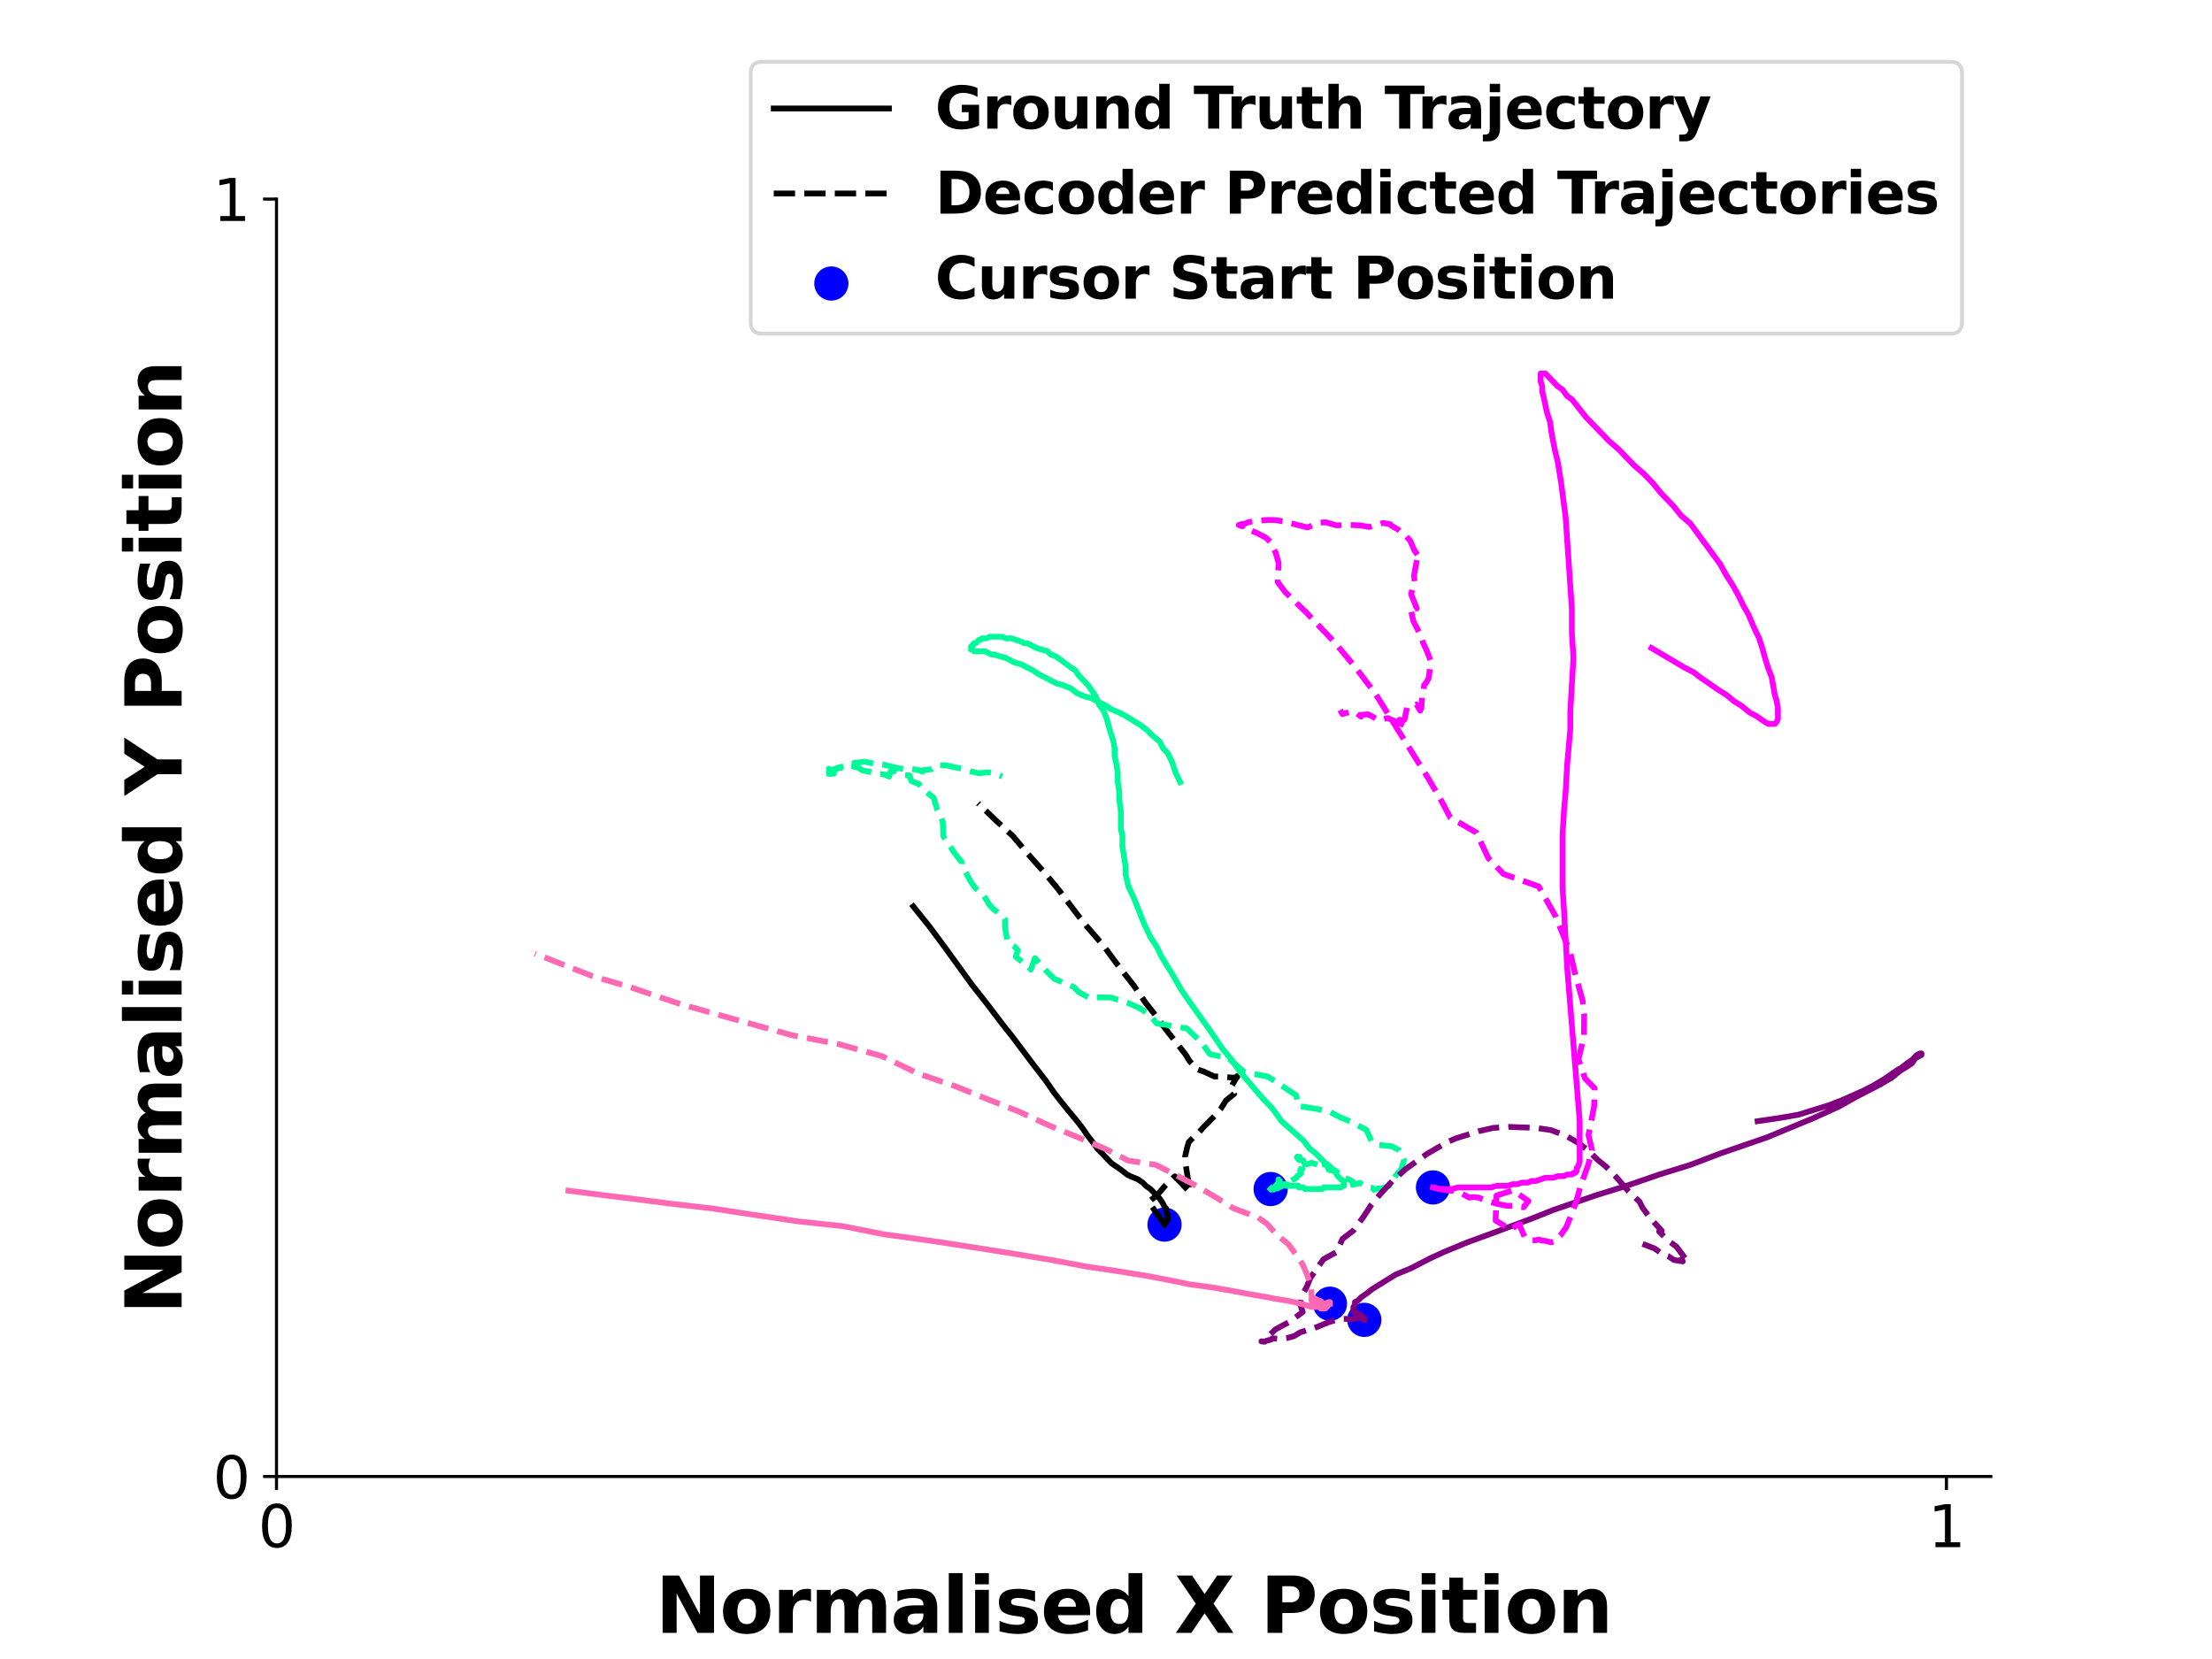 <?xml version="1.0" encoding="utf-8" standalone="no"?>
<!DOCTYPE svg PUBLIC "-//W3C//DTD SVG 1.1//EN"
  "http://www.w3.org/Graphics/SVG/1.1/DTD/svg11.dtd">
<svg xmlns:xlink="http://www.w3.org/1999/xlink" width="576pt" height="432pt" viewBox="0 0 576 432" xmlns="http://www.w3.org/2000/svg" version="1.1">
 <defs>
  <style type="text/css">*{stroke-linejoin: round; stroke-linecap: butt}</style>
 </defs>
 <g id="figure_1">
  <g id="patch_1">
   <path d="M 0 432 
L 576 432 
L 576 0 
L 0 0 
z
" style="fill: #ffffff"/>
  </g>
  <g id="axes_1">
   <g id="patch_2">
    <path d="M 72 384.48 
L 518.4 384.48 
L 518.4 51.84 
L 72 51.84 
z
" style="fill: #ffffff"/>
   </g>
   <g id="PathCollection_1">
    <defs>
     <path id="me664031d8e" d="M 0 3.953 
C 1.048 3.953 2.054 3.536 2.795 2.795 
C 3.536 2.054 3.953 1.048 3.953 0 
C 3.953 -1.048 3.536 -2.054 2.795 -2.795 
C 2.054 -3.536 1.048 -3.953 0 -3.953 
C -1.048 -3.953 -2.054 -3.536 -2.795 -2.795 
C -3.536 -2.054 -3.953 -1.048 -3.953 0 
C -3.953 1.048 -3.536 2.054 -2.795 2.795 
C -2.054 3.536 -1.048 3.953 0 3.953 
z
" style="stroke: #0000ff"/>
    </defs>
    <g clip-path="url(#p87a9a1b343)">
     <use xlink:href="#me664031d8e" x="303.242" y="318.877" style="fill: #0000ff; stroke: #0000ff"/>
    </g>
   </g>
   <g id="PathCollection_2">
    <g clip-path="url(#p87a9a1b343)">
     <use xlink:href="#me664031d8e" x="330.877" y="309.625" style="fill: #0000ff; stroke: #0000ff"/>
    </g>
   </g>
   <g id="PathCollection_3">
    <g clip-path="url(#p87a9a1b343)">
     <use xlink:href="#me664031d8e" x="355.261" y="343.688" style="fill: #0000ff; stroke: #0000ff"/>
    </g>
   </g>
   <g id="PathCollection_4">
    <g clip-path="url(#p87a9a1b343)">
     <use xlink:href="#me664031d8e" x="346.321" y="339.483" style="fill: #0000ff; stroke: #0000ff"/>
    </g>
   </g>
   <g id="PathCollection_5">
    <g clip-path="url(#p87a9a1b343)">
     <use xlink:href="#me664031d8e" x="373.143" y="309.205" style="fill: #0000ff; stroke: #0000ff"/>
    </g>
   </g>
   <g id="matplotlib.axis_1">
    <g id="xtick_1">
     <g id="line2d_1">
      <defs>
       <path id="m1dad0b7665" d="M 0 0 
L 0 3.5 
" style="stroke: #000000; stroke-width: 0.8"/>
      </defs>
      <g>
       <use xlink:href="#m1dad0b7665" x="72" y="384.48" style="stroke: #000000; stroke-width: 0.8"/>
      </g>
     </g>
     <g id="text_1">
      <!-- 0 -->
      <g transform="translate(67.228 402.878)scale(0.15 -0.15)">
       <defs>
        <path id="DejaVuSans-30" d="M 2034 4250 
Q 1547 4250 1301 3770 
Q 1056 3291 1056 2328 
Q 1056 1369 1301 889 
Q 1547 409 2034 409 
Q 2525 409 2770 889 
Q 3016 1369 3016 2328 
Q 3016 3291 2770 3770 
Q 2525 4250 2034 4250 
z
M 2034 4750 
Q 2819 4750 3233 4129 
Q 3647 3509 3647 2328 
Q 3647 1150 3233 529 
Q 2819 -91 2034 -91 
Q 1250 -91 836 529 
Q 422 1150 422 2328 
Q 422 3509 836 4129 
Q 1250 4750 2034 4750 
z
" transform="scale(0.016)"/>
       </defs>
       <use xlink:href="#DejaVuSans-30"/>
      </g>
     </g>
    </g>
    <g id="xtick_2">
     <g id="line2d_2">
      <g>
       <use xlink:href="#m1dad0b7665" x="506.849" y="384.48" style="stroke: #000000; stroke-width: 0.8"/>
      </g>
     </g>
     <g id="text_2">
      <!-- 1 -->
      <g transform="translate(502.077 402.878)scale(0.15 -0.15)">
       <defs>
        <path id="DejaVuSans-31" d="M 794 531 
L 1825 531 
L 1825 4091 
L 703 3866 
L 703 4441 
L 1819 4666 
L 2450 4666 
L 2450 531 
L 3481 531 
L 3481 0 
L 794 0 
L 794 531 
z
" transform="scale(0.016)"/>
       </defs>
       <use xlink:href="#DejaVuSans-31"/>
      </g>
     </g>
    </g>
    <g id="text_3">
     <!-- Normalised X Position -->
     <g transform="translate(170.664 425.194)scale(0.2 -0.2)">
      <defs>
       <path id="DejaVuSans-Bold-4e" d="M 588 4666 
L 1931 4666 
L 3628 1466 
L 3628 4666 
L 4769 4666 
L 4769 0 
L 3425 0 
L 1728 3200 
L 1728 0 
L 588 0 
L 588 4666 
z
" transform="scale(0.016)"/>
       <path id="DejaVuSans-Bold-6f" d="M 2203 2784 
Q 1831 2784 1636 2517 
Q 1441 2250 1441 1747 
Q 1441 1244 1636 976 
Q 1831 709 2203 709 
Q 2569 709 2762 976 
Q 2956 1244 2956 1747 
Q 2956 2250 2762 2517 
Q 2569 2784 2203 2784 
z
M 2203 3584 
Q 3106 3584 3614 3096 
Q 4122 2609 4122 1747 
Q 4122 884 3614 396 
Q 3106 -91 2203 -91 
Q 1297 -91 786 396 
Q 275 884 275 1747 
Q 275 2609 786 3096 
Q 1297 3584 2203 3584 
z
" transform="scale(0.016)"/>
       <path id="DejaVuSans-Bold-72" d="M 3138 2547 
Q 2991 2616 2845 2648 
Q 2700 2681 2553 2681 
Q 2122 2681 1889 2404 
Q 1656 2128 1656 1613 
L 1656 0 
L 538 0 
L 538 3500 
L 1656 3500 
L 1656 2925 
Q 1872 3269 2151 3426 
Q 2431 3584 2822 3584 
Q 2878 3584 2943 3579 
Q 3009 3575 3134 3559 
L 3138 2547 
z
" transform="scale(0.016)"/>
       <path id="DejaVuSans-Bold-6d" d="M 3781 2919 
Q 3994 3244 4286 3414 
Q 4578 3584 4928 3584 
Q 5531 3584 5847 3212 
Q 6163 2841 6163 2131 
L 6163 0 
L 5038 0 
L 5038 1825 
Q 5041 1866 5042 1909 
Q 5044 1953 5044 2034 
Q 5044 2406 4934 2573 
Q 4825 2741 4581 2741 
Q 4263 2741 4089 2478 
Q 3916 2216 3909 1719 
L 3909 0 
L 2784 0 
L 2784 1825 
Q 2784 2406 2684 2573 
Q 2584 2741 2328 2741 
Q 2006 2741 1831 2477 
Q 1656 2213 1656 1722 
L 1656 0 
L 531 0 
L 531 3500 
L 1656 3500 
L 1656 2988 
Q 1863 3284 2130 3434 
Q 2397 3584 2719 3584 
Q 3081 3584 3359 3409 
Q 3638 3234 3781 2919 
z
" transform="scale(0.016)"/>
       <path id="DejaVuSans-Bold-61" d="M 2106 1575 
Q 1756 1575 1579 1456 
Q 1403 1338 1403 1106 
Q 1403 894 1545 773 
Q 1688 653 1941 653 
Q 2256 653 2472 879 
Q 2688 1106 2688 1447 
L 2688 1575 
L 2106 1575 
z
M 3816 1997 
L 3816 0 
L 2688 0 
L 2688 519 
Q 2463 200 2181 54 
Q 1900 -91 1497 -91 
Q 953 -91 614 226 
Q 275 544 275 1050 
Q 275 1666 698 1953 
Q 1122 2241 2028 2241 
L 2688 2241 
L 2688 2328 
Q 2688 2594 2478 2717 
Q 2269 2841 1825 2841 
Q 1466 2841 1156 2769 
Q 847 2697 581 2553 
L 581 3406 
Q 941 3494 1303 3539 
Q 1666 3584 2028 3584 
Q 2975 3584 3395 3211 
Q 3816 2838 3816 1997 
z
" transform="scale(0.016)"/>
       <path id="DejaVuSans-Bold-6c" d="M 538 4863 
L 1656 4863 
L 1656 0 
L 538 0 
L 538 4863 
z
" transform="scale(0.016)"/>
       <path id="DejaVuSans-Bold-69" d="M 538 3500 
L 1656 3500 
L 1656 0 
L 538 0 
L 538 3500 
z
M 538 4863 
L 1656 4863 
L 1656 3950 
L 538 3950 
L 538 4863 
z
" transform="scale(0.016)"/>
       <path id="DejaVuSans-Bold-73" d="M 3272 3391 
L 3272 2541 
Q 2913 2691 2578 2766 
Q 2244 2841 1947 2841 
Q 1628 2841 1473 2761 
Q 1319 2681 1319 2516 
Q 1319 2381 1436 2309 
Q 1553 2238 1856 2203 
L 2053 2175 
Q 2913 2066 3209 1816 
Q 3506 1566 3506 1031 
Q 3506 472 3093 190 
Q 2681 -91 1863 -91 
Q 1516 -91 1145 -36 
Q 775 19 384 128 
L 384 978 
Q 719 816 1070 734 
Q 1422 653 1784 653 
Q 2113 653 2278 743 
Q 2444 834 2444 1013 
Q 2444 1163 2330 1236 
Q 2216 1309 1875 1350 
L 1678 1375 
Q 931 1469 631 1722 
Q 331 1975 331 2491 
Q 331 3047 712 3315 
Q 1094 3584 1881 3584 
Q 2191 3584 2531 3537 
Q 2872 3491 3272 3391 
z
" transform="scale(0.016)"/>
       <path id="DejaVuSans-Bold-65" d="M 4031 1759 
L 4031 1441 
L 1416 1441 
Q 1456 1047 1700 850 
Q 1944 653 2381 653 
Q 2734 653 3104 758 
Q 3475 863 3866 1075 
L 3866 213 
Q 3469 63 3072 -14 
Q 2675 -91 2278 -91 
Q 1328 -91 801 392 
Q 275 875 275 1747 
Q 275 2603 792 3093 
Q 1309 3584 2216 3584 
Q 3041 3584 3536 3087 
Q 4031 2591 4031 1759 
z
M 2881 2131 
Q 2881 2450 2695 2645 
Q 2509 2841 2209 2841 
Q 1884 2841 1681 2658 
Q 1478 2475 1428 2131 
L 2881 2131 
z
" transform="scale(0.016)"/>
       <path id="DejaVuSans-Bold-64" d="M 2919 2988 
L 2919 4863 
L 4044 4863 
L 4044 0 
L 2919 0 
L 2919 506 
Q 2688 197 2409 53 
Q 2131 -91 1766 -91 
Q 1119 -91 703 423 
Q 288 938 288 1747 
Q 288 2556 703 3070 
Q 1119 3584 1766 3584 
Q 2128 3584 2408 3439 
Q 2688 3294 2919 2988 
z
M 2181 722 
Q 2541 722 2730 984 
Q 2919 1247 2919 1747 
Q 2919 2247 2730 2509 
Q 2541 2772 2181 2772 
Q 1825 2772 1636 2509 
Q 1447 2247 1447 1747 
Q 1447 1247 1636 984 
Q 1825 722 2181 722 
z
" transform="scale(0.016)"/>
       <path id="DejaVuSans-Bold-20" transform="scale(0.016)"/>
       <path id="DejaVuSans-Bold-58" d="M 3188 2381 
L 4806 0 
L 3553 0 
L 2463 1594 
L 1381 0 
L 122 0 
L 1741 2381 
L 184 4666 
L 1441 4666 
L 2463 3163 
L 3481 4666 
L 4744 4666 
L 3188 2381 
z
" transform="scale(0.016)"/>
       <path id="DejaVuSans-Bold-50" d="M 588 4666 
L 2584 4666 
Q 3475 4666 3951 4270 
Q 4428 3875 4428 3144 
Q 4428 2409 3951 2014 
Q 3475 1619 2584 1619 
L 1791 1619 
L 1791 0 
L 588 0 
L 588 4666 
z
M 1791 3794 
L 1791 2491 
L 2456 2491 
Q 2806 2491 2997 2661 
Q 3188 2831 3188 3144 
Q 3188 3456 2997 3625 
Q 2806 3794 2456 3794 
L 1791 3794 
z
" transform="scale(0.016)"/>
       <path id="DejaVuSans-Bold-74" d="M 1759 4494 
L 1759 3500 
L 2913 3500 
L 2913 2700 
L 1759 2700 
L 1759 1216 
Q 1759 972 1856 886 
Q 1953 800 2241 800 
L 2816 800 
L 2816 0 
L 1856 0 
Q 1194 0 917 276 
Q 641 553 641 1216 
L 641 2700 
L 84 2700 
L 84 3500 
L 641 3500 
L 641 4494 
L 1759 4494 
z
" transform="scale(0.016)"/>
       <path id="DejaVuSans-Bold-6e" d="M 4056 2131 
L 4056 0 
L 2931 0 
L 2931 347 
L 2931 1631 
Q 2931 2084 2911 2256 
Q 2891 2428 2841 2509 
Q 2775 2619 2662 2680 
Q 2550 2741 2406 2741 
Q 2056 2741 1856 2470 
Q 1656 2200 1656 1722 
L 1656 0 
L 538 0 
L 538 3500 
L 1656 3500 
L 1656 2988 
Q 1909 3294 2193 3439 
Q 2478 3584 2822 3584 
Q 3428 3584 3742 3212 
Q 4056 2841 4056 2131 
z
" transform="scale(0.016)"/>
      </defs>
      <use xlink:href="#DejaVuSans-Bold-4e"/>
      <use xlink:href="#DejaVuSans-Bold-6f" x="83.691"/>
      <use xlink:href="#DejaVuSans-Bold-72" x="152.393"/>
      <use xlink:href="#DejaVuSans-Bold-6d" x="201.709"/>
      <use xlink:href="#DejaVuSans-Bold-61" x="305.908"/>
      <use xlink:href="#DejaVuSans-Bold-6c" x="373.389"/>
      <use xlink:href="#DejaVuSans-Bold-69" x="407.666"/>
      <use xlink:href="#DejaVuSans-Bold-73" x="441.943"/>
      <use xlink:href="#DejaVuSans-Bold-65" x="501.465"/>
      <use xlink:href="#DejaVuSans-Bold-64" x="569.287"/>
      <use xlink:href="#DejaVuSans-Bold-20" x="640.869"/>
      <use xlink:href="#DejaVuSans-Bold-58" x="675.684"/>
      <use xlink:href="#DejaVuSans-Bold-20" x="752.783"/>
      <use xlink:href="#DejaVuSans-Bold-50" x="787.598"/>
      <use xlink:href="#DejaVuSans-Bold-6f" x="860.889"/>
      <use xlink:href="#DejaVuSans-Bold-73" x="929.59"/>
      <use xlink:href="#DejaVuSans-Bold-69" x="989.111"/>
      <use xlink:href="#DejaVuSans-Bold-74" x="1023.389"/>
      <use xlink:href="#DejaVuSans-Bold-69" x="1071.191"/>
      <use xlink:href="#DejaVuSans-Bold-6f" x="1105.469"/>
      <use xlink:href="#DejaVuSans-Bold-6e" x="1174.17"/>
     </g>
    </g>
   </g>
   <g id="matplotlib.axis_2">
    <g id="ytick_1">
     <g id="line2d_3">
      <defs>
       <path id="m6bc2c791d0" d="M 0 0 
L -3.5 0 
" style="stroke: #000000; stroke-width: 0.8"/>
      </defs>
      <g>
       <use xlink:href="#m6bc2c791d0" x="72" y="384.48" style="stroke: #000000; stroke-width: 0.8"/>
      </g>
     </g>
     <g id="text_4">
      <!-- 0 -->
      <g transform="translate(55.456 390.179)scale(0.15 -0.15)">
       <use xlink:href="#DejaVuSans-30"/>
      </g>
     </g>
    </g>
    <g id="ytick_2">
     <g id="line2d_4">
      <g>
       <use xlink:href="#m6bc2c791d0" x="72" y="51.84" style="stroke: #000000; stroke-width: 0.8"/>
      </g>
     </g>
     <g id="text_5">
      <!-- 1 -->
      <g transform="translate(55.456 57.539)scale(0.15 -0.15)">
       <use xlink:href="#DejaVuSans-31"/>
      </g>
     </g>
    </g>
    <g id="text_6">
     <!-- Normalised Y Position -->
     <g transform="translate(47.297 342.227)rotate(-90)scale(0.2 -0.2)">
      <defs>
       <path id="DejaVuSans-Bold-59" d="M -63 4666 
L 1253 4666 
L 2316 3003 
L 3378 4666 
L 4697 4666 
L 2919 1966 
L 2919 0 
L 1716 0 
L 1716 1966 
L -63 4666 
z
" transform="scale(0.016)"/>
      </defs>
      <use xlink:href="#DejaVuSans-Bold-4e"/>
      <use xlink:href="#DejaVuSans-Bold-6f" x="83.691"/>
      <use xlink:href="#DejaVuSans-Bold-72" x="152.393"/>
      <use xlink:href="#DejaVuSans-Bold-6d" x="201.709"/>
      <use xlink:href="#DejaVuSans-Bold-61" x="305.908"/>
      <use xlink:href="#DejaVuSans-Bold-6c" x="373.389"/>
      <use xlink:href="#DejaVuSans-Bold-69" x="407.666"/>
      <use xlink:href="#DejaVuSans-Bold-73" x="441.943"/>
      <use xlink:href="#DejaVuSans-Bold-65" x="501.465"/>
      <use xlink:href="#DejaVuSans-Bold-64" x="569.287"/>
      <use xlink:href="#DejaVuSans-Bold-20" x="640.869"/>
      <use xlink:href="#DejaVuSans-Bold-59" x="675.684"/>
      <use xlink:href="#DejaVuSans-Bold-20" x="748.096"/>
      <use xlink:href="#DejaVuSans-Bold-50" x="782.91"/>
      <use xlink:href="#DejaVuSans-Bold-6f" x="856.201"/>
      <use xlink:href="#DejaVuSans-Bold-73" x="924.902"/>
      <use xlink:href="#DejaVuSans-Bold-69" x="984.424"/>
      <use xlink:href="#DejaVuSans-Bold-74" x="1018.701"/>
      <use xlink:href="#DejaVuSans-Bold-69" x="1066.504"/>
      <use xlink:href="#DejaVuSans-Bold-6f" x="1100.781"/>
      <use xlink:href="#DejaVuSans-Bold-6e" x="1169.482"/>
     </g>
    </g>
   </g>
   <g id="line2d_5">
    <path d="M 303.242 318.877 
L 303.242 318.877 
L 303.242 318.877 
L 303.648 318.457 
L 303.648 318.457 
L 303.648 318.036 
L 304.055 317.616 
L 304.055 317.195 
L 304.055 316.354 
L 303.648 315.513 
L 303.648 314.672 
L 303.242 314.251 
L 302.836 313.41 
L 302.023 312.149 
L 301.616 311.728 
L 300.397 310.467 
L 299.584 309.625 
L 298.365 308.784 
L 297.552 307.943 
L 296.333 307.102 
L 294.301 306.261 
L 293.488 305.841 
L 291.863 304.579 
L 290.644 303.738 
L 289.424 302.897 
L 288.205 301.635 
L 286.986 300.374 
L 285.767 299.112 
L 284.548 297.43 
L 282.922 295.327 
L 282.109 294.066 
L 280.484 291.963 
L 278.045 289.019 
L 276.013 286.496 
L 274.388 284.394 
L 272.356 281.45 
L 269.104 277.245 
L 266.26 273.46 
L 263.415 269.675 
L 261.383 267.152 
L 256.912 261.264 
L 253.255 256.639 
L 249.597 251.592 
L 245.94 246.546 
L 241.876 241.079 
L 237.812 236.033 
" clip-path="url(#p87a9a1b343)" style="fill: none; stroke: #000000; stroke-width: 1.5; stroke-linecap: square"/>
   </g>
   <g id="line2d_6">
    <path d="M 303.242 318.877 
L 299.136 312.982 
L 301.32 311.166 
L 303.501 308.666 
L 305.92 306.314 
L 309.901 310.526 
L 308.66 302.718 
L 308.598 301.165 
L 309.114 298.853 
L 309.566 297.39 
L 311.072 295.863 
L 312.193 294.862 
L 313.496 293.407 
L 316.857 290.017 
L 317.834 288.801 
L 319.24 286.577 
L 321.396 284.831 
L 320.636 282.935 
L 321.689 281.109 
L 322.192 280.388 
L 322.159 280.239 
L 322.156 280.433 
L 321.8 280.565 
L 320.995 280.618 
L 319.376 280.491 
L 318.19 280.339 
L 316.157 280.302 
L 313.619 279.101 
L 311.582 278.372 
L 309.691 276.187 
L 308.758 274.637 
L 306.562 271.831 
L 303.221 267.577 
L 300.46 263.829 
L 298.353 261.183 
L 295.409 256.862 
L 290.816 250.974 
L 287.282 246.165 
L 283.116 241.363 
L 280.659 238.293 
L 275.649 231.666 
L 271.841 227.074 
L 267.612 222.301 
L 263.81 217.778 
L 259.097 213.415 
L 254.683 209.166 
" clip-path="url(#p87a9a1b343)" style="fill: none; stroke-dasharray: 5.55,2.4; stroke-dashoffset: 0; stroke: #000000; stroke-width: 1.5"/>
   </g>
   <g id="line2d_7">
    <path d="M 330.877 309.625 
L 331.284 309.205 
L 331.284 309.205 
L 332.097 309.205 
L 332.097 308.784 
L 332.097 308.784 
L 332.503 308.784 
L 332.503 308.784 
L 332.503 308.364 
L 332.909 308.364 
L 332.909 308.364 
L 332.909 307.943 
L 333.316 307.943 
L 333.316 307.943 
L 333.316 307.523 
L 333.316 307.523 
L 332.909 307.523 
L 332.909 307.102 
L 332.909 307.943 
L 332.909 307.943 
L 333.316 307.943 
L 333.316 308.364 
L 333.316 308.364 
L 334.941 308.364 
L 334.941 308.784 
L 338.193 308.784 
L 338.193 309.205 
L 339.412 309.205 
L 339.818 309.625 
L 344.289 309.625 
L 344.695 309.205 
L 349.165 309.205 
L 349.572 308.784 
L 349.978 308.784 
L 349.978 307.523 
L 349.165 307.102 
L 348.353 306.261 
L 347.54 305 
L 346.321 303.738 
L 344.695 302.476 
L 342.663 300.374 
L 341.037 299.112 
L 339.412 297.01 
L 333.722 291.963 
L 331.284 288.599 
L 328.845 286.076 
L 322.749 278.927 
L 320.717 275.983 
L 318.279 273.039 
L 315.434 268.834 
L 309.745 260.844 
L 307.713 257.9 
L 305.274 253.695 
L 302.429 249.069 
L 301.21 246.546 
L 299.584 244.023 
L 297.959 240.658 
L 295.114 233.509 
L 293.895 230.986 
L 293.082 227.622 
L 293.082 225.519 
L 292.269 220.473 
L 292.269 217.529 
L 291.863 215.847 
L 291.863 211.221 
L 291.456 208.278 
L 291.456 206.175 
L 291.05 203.652 
L 291.05 201.128 
L 290.644 198.605 
L 290.237 196.923 
L 290.237 194.821 
L 289.831 192.718 
L 289.018 190.195 
L 288.205 187.251 
L 287.392 185.148 
L 286.173 183.466 
L 285.36 181.364 
L 283.328 178.42 
L 280.89 175.897 
L 280.077 174.635 
L 278.858 173.794 
L 276.013 171.691 
L 274.794 170.85 
L 273.575 170.43 
L 272.762 169.589 
L 269.917 168.748 
L 267.479 167.486 
L 266.666 167.486 
L 265.853 167.065 
L 263.415 166.224 
L 261.789 166.224 
L 260.976 165.804 
L 257.725 165.804 
L 256.912 166.224 
L 255.693 166.224 
L 255.287 166.645 
L 254.88 166.645 
L 254.068 167.486 
L 253.661 167.486 
L 253.255 167.907 
L 253.255 168.327 
L 252.848 168.327 
L 252.848 169.168 
L 252.848 169.168 
L 253.255 169.168 
L 253.255 169.168 
L 253.661 169.589 
L 256.506 169.589 
L 258.132 170.43 
L 258.944 170.43 
L 260.164 170.85 
L 261.789 171.271 
L 264.228 172.532 
L 265.853 172.953 
L 269.104 174.635 
L 270.324 175.476 
L 275.2 177.999 
L 276.826 178.42 
L 278.858 179.261 
L 280.484 180.522 
L 282.516 181.364 
L 284.141 181.784 
L 288.205 183.887 
L 289.424 184.728 
L 291.456 185.569 
L 293.082 186.41 
L 297.146 188.933 
L 298.772 190.195 
L 299.991 191.456 
L 302.023 193.138 
L 302.836 194.821 
L 304.055 196.082 
L 305.274 198.605 
L 306.087 201.128 
L 307.306 203.652 
L 307.306 203.652 
" clip-path="url(#p87a9a1b343)" style="fill: none; stroke: #00fa9a; stroke-width: 1.5; stroke-linecap: square"/>
   </g>
   <g id="line2d_8">
    <path d="M 330.877 309.625 
L 330.936 309.614 
L 331.651 309.765 
L 332.083 309.506 
L 332.786 309.423 
L 332.434 309.32 
L 333.561 309.024 
L 334.301 308.615 
L 334.551 308.338 
L 334.821 308.408 
L 335.124 308.313 
L 334.885 308.028 
L 335.804 307.923 
L 335.564 307.786 
L 336.24 307.674 
L 336.205 307.432 
L 337.403 306.799 
L 337.643 306.662 
L 337.72 306.299 
L 338.569 305.789 
L 338.817 305.497 
L 338.546 304.772 
L 338.784 304.548 
L 339.114 304.414 
L 338.825 304.227 
L 338.956 304.122 
L 338.754 303.84 
L 339.038 303.631 
L 338.933 303.214 
L 339.043 303.26 
L 338.803 303.076 
L 339.003 303.008 
L 338.564 302.472 
L 338.59 302.278 
L 338.722 302.208 
L 338.357 302.035 
L 338.379 302.089 
L 338.024 301.812 
L 338.426 301.674 
L 338.085 301.353 
L 338.418 301.336 
L 338.227 301.225 
L 338.442 301.252 
L 337.842 301.163 
L 338.226 301.276 
L 338.236 301.357 
L 337.679 301.327 
L 338.457 301.447 
L 338.315 301.5 
L 338.983 301.696 
L 339.24 301.917 
L 338.649 301.983 
L 338.707 302.095 
L 339.123 302.232 
L 338.639 302.204 
L 339.147 302.157 
L 338.969 302.148 
L 339.181 302.121 
L 339.419 302.226 
L 339.357 302.424 
L 339.824 303.135 
L 340.468 303.15 
L 341.517 302.777 
L 343.284 303.337 
L 343.79 303.018 
L 343.499 302.709 
L 344.974 303.307 
L 344.917 303.223 
L 345.577 303.209 
L 346 304.599 
L 346.598 304.814 
L 346.915 304.734 
L 347.781 304.853 
L 350.297 306.943 
L 350.998 306.993 
L 352.321 307.73 
L 352.228 308.505 
L 354.086 308.025 
L 355.977 309.226 
L 357.308 309.287 
L 357.821 309.848 
L 358.665 309.494 
L 360.012 309.419 
L 361.902 308.698 
L 362.975 306.842 
L 363.487 306.037 
L 364.895 304.504 
L 365.604 302.108 
L 364.314 299.503 
L 362.391 298.489 
L 358.744 298.123 
L 357.123 297.139 
L 355.793 294.217 
L 352.074 292.262 
L 348.759 290.838 
L 345.789 289.255 
L 338.047 287.974 
L 337.525 285.213 
L 330.107 280.319 
L 324.028 279.205 
L 319.882 275.565 
L 314.998 274.479 
L 312.931 271.545 
L 309.056 267.807 
L 301.199 266.486 
L 299.313 264.29 
L 296.874 262.585 
L 293.611 261.117 
L 289.243 259.754 
L 283.367 259.686 
L 280.892 258.328 
L 279.608 257.022 
L 276.02 255.514 
L 274.527 254.878 
L 272.554 252.947 
L 269.498 249.483 
L 268.416 252.502 
L 267.896 251.735 
L 264.488 249.124 
L 265.051 247.424 
L 264.124 246.458 
L 262.38 245.262 
L 261.697 241.597 
L 261.682 239.378 
L 260.86 238.354 
L 258.605 236.671 
L 257.605 235.586 
L 255.992 232.865 
L 254.046 231.334 
L 252.781 229.572 
L 251.213 226.761 
L 250.458 225.112 
L 250.497 224.586 
L 248.603 222.205 
L 245.627 217.769 
L 245.499 214.08 
L 245.012 212.724 
L 244.035 210.791 
L 243.113 207.735 
L 241.08 206.103 
L 239.824 204.883 
L 239.178 204.057 
L 238.36 203.819 
L 237.283 203.377 
L 236.839 201.906 
L 235.367 201.859 
L 234.249 201.521 
L 233.054 200.736 
L 231.817 200.983 
L 231.528 202.23 
L 230.407 201.706 
L 229.285 201.535 
L 228.067 201.545 
L 227.223 201.113 
L 224.658 200.644 
L 223.389 199.862 
L 222.361 199.667 
L 221.976 199.468 
L 221.072 199.431 
L 219.668 199.813 
L 218.777 199.986 
L 218.148 200.054 
L 217.636 200.249 
L 217.623 200.443 
L 217.034 200.889 
L 216.958 201.164 
L 217.075 201.497 
L 216.972 201.373 
L 216.138 201.484 
L 216.252 201.553 
L 215.503 201.408 
L 214.466 201.451 
L 215.444 201.055 
L 216.202 201.067 
L 216.281 200.67 
L 215.809 200.174 
L 216.186 200.452 
L 216.889 200.759 
L 217.072 200.353 
L 218.279 199.884 
L 220.176 199.406 
L 222.471 198.661 
L 225.171 198.329 
L 226.863 198.717 
L 229.887 199.076 
L 234.004 200.059 
L 235.527 200.249 
L 236.96 200.124 
L 239.423 200.598 
L 240.189 200.936 
L 240.367 200.525 
L 241.098 200.506 
L 242.598 200.294 
L 243.295 199.675 
L 244.486 199.279 
L 246.276 199.274 
L 250.81 200.264 
L 252.856 200.889 
L 254.884 201.34 
L 257.284 201.102 
L 259.301 201.496 
L 260.956 202.208 
L 260.956 202.208 
" clip-path="url(#p87a9a1b343)" style="fill: none; stroke-dasharray: 5.55,2.4; stroke-dashoffset: 0; stroke: #00fa9a; stroke-width: 1.5"/>
   </g>
   <g id="line2d_9">
    <path d="M 355.261 343.688 
L 355.261 343.688 
L 355.261 343.268 
L 355.261 343.268 
L 354.855 343.268 
L 354.855 342.847 
L 354.449 342.847 
L 354.449 342.427 
L 354.042 342.427 
L 354.042 342.427 
L 353.636 342.427 
L 353.636 342.006 
L 353.229 342.006 
L 352.823 342.006 
L 352.823 341.586 
L 352.417 341.586 
L 352.417 341.586 
L 352.417 341.586 
L 352.417 341.165 
L 352.417 341.165 
L 352.417 340.745 
L 352.417 340.745 
L 352.417 340.324 
L 352.823 339.904 
L 352.823 339.063 
L 353.636 338.642 
L 354.449 337.801 
L 355.668 336.96 
L 357.293 335.698 
L 359.325 334.437 
L 363.389 331.914 
L 367.453 330.232 
L 372.33 327.708 
L 375.988 326.026 
L 382.084 323.503 
L 388.993 320.98 
L 399.153 317.195 
L 404.436 315.092 
L 415.409 311.308 
L 423.537 308.784 
L 432.071 305.841 
L 440.199 303.318 
L 447.921 300.374 
L 455.236 297.851 
L 460.113 296.168 
L 466.209 293.645 
L 472.305 291.122 
L 478.807 288.178 
L 483.278 285.655 
L 485.716 284.394 
L 489.78 282.291 
L 492.625 280.609 
L 494.657 278.927 
L 496.689 277.665 
L 497.908 276.824 
L 498.721 275.562 
L 499.534 275.142 
L 500.347 274.721 
L 500.347 274.301 
L 500.347 274.301 
L 500.347 274.301 
L 499.94 274.301 
L 499.127 274.721 
L 498.315 275.562 
L 497.908 275.983 
L 496.689 276.824 
L 495.063 278.086 
L 494.251 278.506 
L 491.812 280.188 
L 490.593 281.029 
L 487.748 282.712 
L 485.31 283.973 
L 482.465 285.235 
L 479.62 286.496 
L 476.369 287.758 
L 472.305 289.019 
L 468.241 290.281 
L 463.364 291.122 
L 457.674 291.963 
" clip-path="url(#p87a9a1b343)" style="fill: none; stroke: #800080; stroke-width: 1.5; stroke-linecap: square"/>
   </g>
   <g id="line2d_10">
    <path d="M 355.261 343.688 
L 354.74 343.317 
L 354.014 343.143 
L 353.532 343.28 
L 351.483 343.598 
L 350.531 343.429 
L 349.59 343.454 
L 349.205 343.465 
L 348.382 343.676 
L 347.137 343.938 
L 345.951 344.317 
L 344.36 344.955 
L 343.109 345.479 
L 341.801 345.977 
L 340.369 346.385 
L 338.63 346.915 
L 336.96 347.926 
L 335.299 348.38 
L 334.363 348.484 
L 333.643 348.712 
L 331.833 348.516 
L 331.547 348.524 
L 331.281 348.549 
L 330.976 348.833 
L 329.888 349.092 
L 329.192 349.389 
L 328.472 349.279 
L 329.795 349.376 
L 330.22 347.981 
L 332.159 346.149 
L 335.631 344.276 
L 337.834 342.669 
L 339.235 341.64 
L 338.568 339.655 
L 338.813 337.696 
L 340.222 335.196 
L 341.209 332.785 
L 342.66 330.689 
L 344.642 327.904 
L 348.002 326.042 
L 349.584 322.61 
L 352.392 320.457 
L 355.088 316.8 
L 357.027 313.818 
L 359.266 311.103 
L 362.525 307.572 
L 366.016 304.44 
L 371.643 300.436 
L 376.923 297.374 
L 379.113 296.427 
L 385.032 294.571 
L 388.845 293.702 
L 392.927 293.435 
L 396.38 293.577 
L 399.755 293.667 
L 403.885 294.286 
L 407.719 295.722 
L 410.955 297.585 
L 413.52 299.546 
L 416.013 302.019 
L 418.136 303.727 
L 420.907 306.553 
L 424.06 310.206 
L 426.977 312.986 
L 427.687 314.449 
L 429.695 317.199 
L 432.729 320.498 
L 432.039 320.693 
L 434.5 323.152 
L 436.522 324.597 
L 438.04 326.606 
L 438.8 327.674 
L 437.466 326.663 
L 438.194 328.47 
L 435.897 328.094 
L 434.373 327.074 
L 433.157 326.744 
L 430.851 325.098 
L 427.724 323.913 
" clip-path="url(#p87a9a1b343)" style="fill: none; stroke-dasharray: 5.55,2.4; stroke-dashoffset: 0; stroke: #800080; stroke-width: 1.5"/>
   </g>
   <g id="line2d_11">
    <path d="M 346.321 339.483 
L 346.321 339.063 
L 345.914 339.063 
L 345.914 339.063 
L 345.914 339.483 
L 345.914 339.483 
L 345.914 339.483 
L 345.914 339.483 
L 345.914 339.483 
L 345.914 339.483 
L 345.914 339.904 
L 345.914 339.904 
L 345.508 339.904 
L 345.508 339.904 
L 345.508 340.324 
L 345.508 340.324 
L 345.508 340.324 
L 345.508 340.324 
L 345.508 340.324 
L 345.101 340.745 
L 345.101 340.745 
L 345.101 340.745 
L 345.101 340.745 
L 344.695 340.745 
L 344.289 340.745 
L 343.882 340.745 
L 343.476 340.324 
L 343.069 340.324 
L 342.257 340.324 
L 341.444 340.324 
L 340.225 339.904 
L 338.599 339.483 
L 336.973 339.063 
L 334.941 338.642 
L 332.097 338.222 
L 330.065 337.801 
L 325.188 336.96 
L 320.717 336.119 
L 315.841 335.278 
L 309.745 334.437 
L 305.681 333.596 
L 299.178 332.334 
L 291.456 331.073 
L 282.922 329.811 
L 273.981 328.129 
L 263.821 326.447 
L 253.255 324.765 
L 242.282 323.082 
L 230.09 321.4 
L 219.524 319.298 
L 207.738 318.036 
L 196.359 316.354 
L 185.386 314.672 
L 174.413 313.41 
L 164.659 312.149 
L 157.751 311.308 
L 147.997 310.046 
" clip-path="url(#p87a9a1b343)" style="fill: none; stroke: #ff69b4; stroke-width: 1.5; stroke-linecap: square"/>
   </g>
   <g id="line2d_12">
    <path d="M 346.321 339.483 
L 345.365 339.308 
L 344.97 339.562 
L 344.338 339.258 
L 344.154 339.016 
L 343.962 338.824 
L 343.892 338.77 
L 343.599 338.794 
L 343.766 338.929 
L 343.76 338.89 
L 342.109 337.978 
L 343.385 338.495 
L 343.393 338.621 
L 343.192 338.846 
L 343.319 338.913 
L 343.268 339.007 
L 343.038 338.675 
L 343.308 338.835 
L 343.093 338.946 
L 343.292 339.065 
L 343.033 339.141 
L 342.875 339.191 
L 341.618 339.005 
L 341.625 338.817 
L 341.453 338.453 
L 341.574 337.777 
L 341.468 336.844 
L 341.43 335.493 
L 341.022 333.815 
L 340.287 331.772 
L 339.241 329.309 
L 337.461 326.688 
L 335.494 323.996 
L 332.463 321.52 
L 329.904 318.671 
L 327.624 317.044 
L 321.172 314.634 
L 316.508 311.721 
L 310.853 308.42 
L 304.873 305.283 
L 300.935 303.318 
L 293.801 302.213 
L 287.497 299.012 
L 280.423 296.044 
L 273.262 293.115 
L 265.375 289.475 
L 257.487 286.359 
L 248.906 282.915 
L 239.054 279.545 
L 229.624 275.007 
L 218.344 271.87 
L 206.229 269.573 
L 191.075 265.375 
L 176.7 261.312 
L 164.09 257.049 
L 154.281 254.188 
L 139.277 248.308 
" clip-path="url(#p87a9a1b343)" style="fill: none; stroke-dasharray: 5.55,2.4; stroke-dashoffset: 0; stroke: #ff69b4; stroke-width: 1.5"/>
   </g>
   <g id="line2d_13">
    <path d="M 373.143 309.205 
L 374.769 309.625 
L 378.02 309.625 
L 379.645 309.205 
L 388.18 309.205 
L 389.805 308.784 
L 392.65 308.784 
L 393.869 308.364 
L 395.089 308.364 
L 396.308 307.943 
L 397.934 307.943 
L 398.746 307.523 
L 399.966 307.523 
L 402.404 306.682 
L 404.436 306.682 
L 405.655 306.261 
L 407.281 306.261 
L 408.094 305.841 
L 409.313 305.841 
L 409.719 305.42 
L 410.126 305.42 
L 410.532 305 
L 410.532 304.159 
L 410.938 303.738 
L 411.345 302.476 
L 411.345 291.963 
L 408.094 252.013 
L 407.281 237.294 
L 406.874 230.986 
L 406.874 217.529 
L 407.281 210.801 
L 407.687 206.175 
L 408.094 199.026 
L 408.906 189.774 
L 408.906 185.148 
L 409.719 171.271 
L 409.313 164.963 
L 409.313 158.655 
L 407.687 134.685 
L 406.468 125.433 
L 405.655 120.387 
L 404.842 117.022 
L 404.03 112.817 
L 403.623 109.873 
L 402.81 107.35 
L 401.998 103.565 
L 401.591 101.883 
L 401.591 100.622 
L 401.185 99.36 
L 401.185 97.257 
L 402.404 97.257 
L 405.655 100.622 
L 406.874 101.463 
L 408.094 103.145 
L 409.313 103.986 
L 412.97 108.612 
L 419.066 114.92 
L 421.505 117.022 
L 425.569 121.228 
L 428.007 123.33 
L 430.446 125.853 
L 432.478 128.377 
L 435.729 131.741 
L 437.761 134.264 
L 440.199 136.367 
L 447.921 146.88 
L 449.546 149.824 
L 451.172 152.347 
L 452.798 155.291 
L 454.017 157.814 
L 455.236 159.916 
L 456.862 163.701 
L 458.081 166.224 
L 458.894 168.748 
L 459.706 171.691 
L 460.519 174.215 
L 461.332 176.317 
L 462.145 180.943 
L 462.551 182.205 
L 462.958 184.307 
L 462.958 187.251 
L 462.551 188.092 
L 462.145 188.513 
L 460.519 188.513 
L 459.706 188.092 
L 457.268 186.41 
L 455.642 185.569 
L 453.61 183.887 
L 451.578 182.625 
L 449.546 180.943 
L 447.514 179.681 
L 442.638 176.317 
L 441.012 175.056 
L 438.574 173.794 
L 430.039 168.748 
L 430.039 168.748 
" clip-path="url(#p87a9a1b343)" style="fill: none; stroke: #ff00ff; stroke-width: 1.5; stroke-linecap: square"/>
   </g>
   <g id="line2d_14">
    <path d="M 373.143 309.205 
L 375.93 309.832 
L 378.476 310.126 
L 380.44 310.694 
L 382.633 311.873 
L 383.654 311.704 
L 384.996 311.846 
L 387.385 312.792 
L 389.947 313.509 
L 392.431 313.998 
L 394.054 313.986 
L 396.744 314.373 
L 397.996 312.746 
L 394.011 309.954 
L 389.686 311.306 
L 389.455 317.804 
L 393.413 320.19 
L 394.991 319.053 
L 395.774 318.755 
L 395.985 319.727 
L 396.984 322.057 
L 398.504 322.926 
L 399.793 322.974 
L 400.808 322.762 
L 401.369 323.029 
L 402.269 323.109 
L 403.922 323.497 
L 404.695 323.25 
L 405.743 322.106 
L 406.308 321.726 
L 407.811 319.625 
L 409.249 316.103 
L 410.468 312.826 
L 411.618 308.636 
L 413.552 303.355 
L 414.553 299.474 
L 413.641 295.564 
L 415.105 288.109 
L 415.224 283.37 
L 412.714 280.795 
L 411.026 275.8 
L 412.463 269.837 
L 412.514 264.22 
L 412.106 260.546 
L 410.123 253.44 
L 408.873 247.964 
L 405.048 238.556 
L 400.684 230.834 
L 391.498 227.586 
L 387.567 223.474 
L 384.409 216.788 
L 377.629 212.877 
L 375.507 208.854 
L 371.968 202.773 
L 358.039 180.476 
L 352.686 173.446 
L 347.595 167.346 
L 340.249 159.592 
L 334.667 154.181 
L 332.684 151.539 
L 332.943 146.625 
L 332.194 143.947 
L 330.796 141.109 
L 329.654 140.022 
L 327.176 138.725 
L 324.105 137.496 
L 323.933 136.792 
L 323.484 137.041 
L 322.54 136.711 
L 323.185 136.485 
L 324.096 136.42 
L 325.018 135.987 
L 326.622 135.691 
L 330.119 135.387 
L 332.097 135.423 
L 334.232 135.779 
L 340.446 137.342 
L 343.559 136.103 
L 345.216 136.003 
L 347.963 136.787 
L 351.201 136.683 
L 354.239 136.81 
L 356.519 137.22 
L 360.172 136.173 
L 362.073 136.532 
L 362.276 136.865 
L 364.015 137.866 
L 364.92 138.678 
L 365.973 139.444 
L 367.215 140.821 
L 368.277 143.28 
L 369.89 145.596 
L 368.939 145.834 
L 368.483 148.359 
L 368.2 149.881 
L 368.367 151.509 
L 368.083 152.167 
L 367.442 154.711 
L 368.929 158.447 
L 367.263 158.245 
L 368.021 161.699 
L 369.742 165.08 
L 370.579 167.415 
L 371.616 169.666 
L 372.513 172.042 
L 372.088 176.391 
L 371.49 177.604 
L 370.821 178.407 
L 370.675 180.369 
L 370.323 181.238 
L 370.129 184.306 
L 369.819 185.063 
L 368.849 183.437 
L 366.362 184.31 
L 365.719 187.411 
L 365.142 187.603 
L 364.398 187.416 
L 366.336 189.131 
L 361.32 186.984 
L 360.046 187.324 
L 358.86 187.501 
L 357.531 186.677 
L 356.239 186.007 
L 354.774 186.106 
L 354.389 186.616 
L 353.08 185.538 
L 351.739 185.327 
L 349.545 185.935 
L 348.979 184.87 
L 348.979 184.87 
" clip-path="url(#p87a9a1b343)" style="fill: none; stroke-dasharray: 5.55,2.4; stroke-dashoffset: 0; stroke: #ff00ff; stroke-width: 1.5"/>
   </g>
   <g id="patch_3">
    <path d="M 72 384.48 
L 72 51.84 
" style="fill: none; stroke: #000000; stroke-width: 0.8; stroke-linejoin: miter; stroke-linecap: square"/>
   </g>
   <g id="patch_4">
    <path d="M 72 384.48 
L 518.4 384.48 
" style="fill: none; stroke: #000000; stroke-width: 0.8; stroke-linejoin: miter; stroke-linecap: square"/>
   </g>
   <g id="legend_1">
    <g id="patch_5">
     <path d="M 198.48 86.883 
L 507.9 86.883 
Q 510.9 86.883 510.9 83.883 
L 510.9 19.097 
Q 510.9 16.097 507.9 16.097 
L 198.48 16.097 
Q 195.48 16.097 195.48 19.097 
L 195.48 83.883 
Q 195.48 86.883 198.48 86.883 
z
" style="fill: #ffffff; opacity: 0.8; stroke: #cccccc; stroke-linejoin: miter"/>
    </g>
    <g id="line2d_15">
     <path d="M 201.48 28.244 
L 216.48 28.244 
L 231.48 28.244 
" style="fill: none; stroke: #000000; stroke-width: 1.5; stroke-linecap: square"/>
    </g>
    <g id="text_7">
     <!-- Ground Truth Trajectory -->
     <g transform="translate(243.48 33.494)scale(0.15 -0.15)">
      <defs>
       <path id="DejaVuSans-Bold-47" d="M 4781 347 
Q 4331 128 3847 18 
Q 3363 -91 2847 -91 
Q 1681 -91 1000 561 
Q 319 1213 319 2328 
Q 319 3456 1012 4103 
Q 1706 4750 2913 4750 
Q 3378 4750 3804 4662 
Q 4231 4575 4609 4403 
L 4609 3438 
Q 4219 3659 3833 3768 
Q 3447 3878 3059 3878 
Q 2341 3878 1952 3476 
Q 1563 3075 1563 2328 
Q 1563 1588 1938 1184 
Q 2313 781 3003 781 
Q 3191 781 3352 804 
Q 3513 828 3641 878 
L 3641 1784 
L 2906 1784 
L 2906 2591 
L 4781 2591 
L 4781 347 
z
" transform="scale(0.016)"/>
       <path id="DejaVuSans-Bold-75" d="M 500 1363 
L 500 3500 
L 1625 3500 
L 1625 3150 
Q 1625 2866 1622 2436 
Q 1619 2006 1619 1863 
Q 1619 1441 1641 1255 
Q 1663 1069 1716 984 
Q 1784 875 1895 815 
Q 2006 756 2150 756 
Q 2500 756 2700 1025 
Q 2900 1294 2900 1772 
L 2900 3500 
L 4019 3500 
L 4019 0 
L 2900 0 
L 2900 506 
Q 2647 200 2364 54 
Q 2081 -91 1741 -91 
Q 1134 -91 817 281 
Q 500 653 500 1363 
z
" transform="scale(0.016)"/>
       <path id="DejaVuSans-Bold-54" d="M 31 4666 
L 4331 4666 
L 4331 3756 
L 2784 3756 
L 2784 0 
L 1581 0 
L 1581 3756 
L 31 3756 
L 31 4666 
z
" transform="scale(0.016)"/>
       <path id="DejaVuSans-Bold-68" d="M 4056 2131 
L 4056 0 
L 2931 0 
L 2931 347 
L 2931 1625 
Q 2931 2084 2911 2256 
Q 2891 2428 2841 2509 
Q 2775 2619 2662 2680 
Q 2550 2741 2406 2741 
Q 2056 2741 1856 2470 
Q 1656 2200 1656 1722 
L 1656 0 
L 538 0 
L 538 4863 
L 1656 4863 
L 1656 2988 
Q 1909 3294 2193 3439 
Q 2478 3584 2822 3584 
Q 3428 3584 3742 3212 
Q 4056 2841 4056 2131 
z
" transform="scale(0.016)"/>
       <path id="DejaVuSans-Bold-6a" d="M 538 3500 
L 1656 3500 
L 1656 63 
Q 1656 -641 1318 -1011 
Q 981 -1381 341 -1381 
L -213 -1381 
L -213 -647 
L -19 -647 
Q 300 -647 419 -503 
Q 538 -359 538 63 
L 538 3500 
z
M 538 4863 
L 1656 4863 
L 1656 3950 
L 538 3950 
L 538 4863 
z
" transform="scale(0.016)"/>
       <path id="DejaVuSans-Bold-63" d="M 3366 3391 
L 3366 2478 
Q 3138 2634 2908 2709 
Q 2678 2784 2431 2784 
Q 1963 2784 1702 2511 
Q 1441 2238 1441 1747 
Q 1441 1256 1702 982 
Q 1963 709 2431 709 
Q 2694 709 2930 787 
Q 3166 866 3366 1019 
L 3366 103 
Q 3103 6 2833 -42 
Q 2563 -91 2291 -91 
Q 1344 -91 809 395 
Q 275 881 275 1747 
Q 275 2613 809 3098 
Q 1344 3584 2291 3584 
Q 2566 3584 2833 3536 
Q 3100 3488 3366 3391 
z
" transform="scale(0.016)"/>
       <path id="DejaVuSans-Bold-79" d="M 78 3500 
L 1197 3500 
L 2138 1125 
L 2938 3500 
L 4056 3500 
L 2584 -331 
Q 2363 -916 2067 -1148 
Q 1772 -1381 1288 -1381 
L 641 -1381 
L 641 -647 
L 991 -647 
Q 1275 -647 1404 -556 
Q 1534 -466 1606 -231 
L 1638 -134 
L 78 3500 
z
" transform="scale(0.016)"/>
      </defs>
      <use xlink:href="#DejaVuSans-Bold-47"/>
      <use xlink:href="#DejaVuSans-Bold-72" x="82.08"/>
      <use xlink:href="#DejaVuSans-Bold-6f" x="131.396"/>
      <use xlink:href="#DejaVuSans-Bold-75" x="200.098"/>
      <use xlink:href="#DejaVuSans-Bold-6e" x="271.289"/>
      <use xlink:href="#DejaVuSans-Bold-64" x="342.48"/>
      <use xlink:href="#DejaVuSans-Bold-20" x="414.062"/>
      <use xlink:href="#DejaVuSans-Bold-54" x="448.877"/>
      <use xlink:href="#DejaVuSans-Bold-72" x="506.09"/>
      <use xlink:href="#DejaVuSans-Bold-75" x="555.406"/>
      <use xlink:href="#DejaVuSans-Bold-74" x="626.598"/>
      <use xlink:href="#DejaVuSans-Bold-68" x="674.4"/>
      <use xlink:href="#DejaVuSans-Bold-20" x="745.592"/>
      <use xlink:href="#DejaVuSans-Bold-54" x="780.406"/>
      <use xlink:href="#DejaVuSans-Bold-72" x="837.619"/>
      <use xlink:href="#DejaVuSans-Bold-61" x="886.936"/>
      <use xlink:href="#DejaVuSans-Bold-6a" x="954.416"/>
      <use xlink:href="#DejaVuSans-Bold-65" x="988.693"/>
      <use xlink:href="#DejaVuSans-Bold-63" x="1056.516"/>
      <use xlink:href="#DejaVuSans-Bold-74" x="1115.793"/>
      <use xlink:href="#DejaVuSans-Bold-6f" x="1163.596"/>
      <use xlink:href="#DejaVuSans-Bold-72" x="1232.297"/>
      <use xlink:href="#DejaVuSans-Bold-79" x="1281.613"/>
     </g>
    </g>
    <g id="line2d_16">
     <path d="M 201.48 50.379 
L 216.48 50.379 
L 231.48 50.379 
" style="fill: none; stroke-dasharray: 5.55,2.4; stroke-dashoffset: 0; stroke: #000000; stroke-width: 1.5"/>
    </g>
    <g id="text_8">
     <!-- Decoder Predicted Trajectories -->
     <g transform="translate(243.48 55.629)scale(0.15 -0.15)">
      <defs>
       <path id="DejaVuSans-Bold-44" d="M 1791 3756 
L 1791 909 
L 2222 909 
Q 2959 909 3348 1275 
Q 3738 1641 3738 2338 
Q 3738 3031 3350 3393 
Q 2963 3756 2222 3756 
L 1791 3756 
z
M 588 4666 
L 1856 4666 
Q 2919 4666 3439 4514 
Q 3959 4363 4331 4000 
Q 4659 3684 4818 3271 
Q 4978 2859 4978 2338 
Q 4978 1809 4818 1395 
Q 4659 981 4331 666 
Q 3956 303 3431 151 
Q 2906 0 1856 0 
L 588 0 
L 588 4666 
z
" transform="scale(0.016)"/>
      </defs>
      <use xlink:href="#DejaVuSans-Bold-44"/>
      <use xlink:href="#DejaVuSans-Bold-65" x="83.008"/>
      <use xlink:href="#DejaVuSans-Bold-63" x="150.83"/>
      <use xlink:href="#DejaVuSans-Bold-6f" x="210.107"/>
      <use xlink:href="#DejaVuSans-Bold-64" x="278.809"/>
      <use xlink:href="#DejaVuSans-Bold-65" x="350.391"/>
      <use xlink:href="#DejaVuSans-Bold-72" x="418.213"/>
      <use xlink:href="#DejaVuSans-Bold-20" x="467.529"/>
      <use xlink:href="#DejaVuSans-Bold-50" x="502.344"/>
      <use xlink:href="#DejaVuSans-Bold-72" x="575.635"/>
      <use xlink:href="#DejaVuSans-Bold-65" x="624.951"/>
      <use xlink:href="#DejaVuSans-Bold-64" x="692.773"/>
      <use xlink:href="#DejaVuSans-Bold-69" x="764.355"/>
      <use xlink:href="#DejaVuSans-Bold-63" x="798.633"/>
      <use xlink:href="#DejaVuSans-Bold-74" x="857.91"/>
      <use xlink:href="#DejaVuSans-Bold-65" x="905.713"/>
      <use xlink:href="#DejaVuSans-Bold-64" x="973.535"/>
      <use xlink:href="#DejaVuSans-Bold-20" x="1045.117"/>
      <use xlink:href="#DejaVuSans-Bold-54" x="1079.932"/>
      <use xlink:href="#DejaVuSans-Bold-72" x="1137.145"/>
      <use xlink:href="#DejaVuSans-Bold-61" x="1186.461"/>
      <use xlink:href="#DejaVuSans-Bold-6a" x="1253.941"/>
      <use xlink:href="#DejaVuSans-Bold-65" x="1288.219"/>
      <use xlink:href="#DejaVuSans-Bold-63" x="1356.041"/>
      <use xlink:href="#DejaVuSans-Bold-74" x="1415.318"/>
      <use xlink:href="#DejaVuSans-Bold-6f" x="1463.121"/>
      <use xlink:href="#DejaVuSans-Bold-72" x="1531.822"/>
      <use xlink:href="#DejaVuSans-Bold-69" x="1581.139"/>
      <use xlink:href="#DejaVuSans-Bold-65" x="1615.416"/>
      <use xlink:href="#DejaVuSans-Bold-73" x="1683.238"/>
     </g>
    </g>
    <g id="PathCollection_6">
     <g>
      <use xlink:href="#me664031d8e" x="216.48" y="73.826" style="fill: #0000ff; stroke: #0000ff"/>
     </g>
    </g>
    <g id="text_9">
     <!-- Cursor Start Position -->
     <g transform="translate(243.48 77.763)scale(0.15 -0.15)">
      <defs>
       <path id="DejaVuSans-Bold-43" d="M 4288 256 
Q 3956 84 3597 -3 
Q 3238 -91 2847 -91 
Q 1681 -91 1000 561 
Q 319 1213 319 2328 
Q 319 3447 1000 4098 
Q 1681 4750 2847 4750 
Q 3238 4750 3597 4662 
Q 3956 4575 4288 4403 
L 4288 3438 
Q 3953 3666 3628 3772 
Q 3303 3878 2944 3878 
Q 2300 3878 1931 3465 
Q 1563 3053 1563 2328 
Q 1563 1606 1931 1193 
Q 2300 781 2944 781 
Q 3303 781 3628 887 
Q 3953 994 4288 1222 
L 4288 256 
z
" transform="scale(0.016)"/>
       <path id="DejaVuSans-Bold-53" d="M 3834 4519 
L 3834 3531 
Q 3450 3703 3084 3790 
Q 2719 3878 2394 3878 
Q 1963 3878 1756 3759 
Q 1550 3641 1550 3391 
Q 1550 3203 1689 3098 
Q 1828 2994 2194 2919 
L 2706 2816 
Q 3484 2659 3812 2340 
Q 4141 2022 4141 1434 
Q 4141 663 3683 286 
Q 3225 -91 2284 -91 
Q 1841 -91 1394 -6 
Q 947 78 500 244 
L 500 1259 
Q 947 1022 1364 901 
Q 1781 781 2169 781 
Q 2563 781 2772 912 
Q 2981 1044 2981 1288 
Q 2981 1506 2839 1625 
Q 2697 1744 2272 1838 
L 1806 1941 
Q 1106 2091 782 2419 
Q 459 2747 459 3303 
Q 459 4000 909 4375 
Q 1359 4750 2203 4750 
Q 2588 4750 2994 4692 
Q 3400 4634 3834 4519 
z
" transform="scale(0.016)"/>
      </defs>
      <use xlink:href="#DejaVuSans-Bold-43"/>
      <use xlink:href="#DejaVuSans-Bold-75" x="73.389"/>
      <use xlink:href="#DejaVuSans-Bold-72" x="144.58"/>
      <use xlink:href="#DejaVuSans-Bold-73" x="193.896"/>
      <use xlink:href="#DejaVuSans-Bold-6f" x="253.418"/>
      <use xlink:href="#DejaVuSans-Bold-72" x="322.119"/>
      <use xlink:href="#DejaVuSans-Bold-20" x="371.436"/>
      <use xlink:href="#DejaVuSans-Bold-53" x="406.25"/>
      <use xlink:href="#DejaVuSans-Bold-74" x="478.271"/>
      <use xlink:href="#DejaVuSans-Bold-61" x="526.074"/>
      <use xlink:href="#DejaVuSans-Bold-72" x="593.555"/>
      <use xlink:href="#DejaVuSans-Bold-74" x="642.871"/>
      <use xlink:href="#DejaVuSans-Bold-20" x="690.674"/>
      <use xlink:href="#DejaVuSans-Bold-50" x="725.488"/>
      <use xlink:href="#DejaVuSans-Bold-6f" x="798.779"/>
      <use xlink:href="#DejaVuSans-Bold-73" x="867.48"/>
      <use xlink:href="#DejaVuSans-Bold-69" x="927.002"/>
      <use xlink:href="#DejaVuSans-Bold-74" x="961.279"/>
      <use xlink:href="#DejaVuSans-Bold-69" x="1009.082"/>
      <use xlink:href="#DejaVuSans-Bold-6f" x="1043.359"/>
      <use xlink:href="#DejaVuSans-Bold-6e" x="1112.061"/>
     </g>
    </g>
   </g>
  </g>
 </g>
 <defs>
  <clipPath id="p87a9a1b343">
   <rect x="72" y="51.84" width="446.4" height="332.64"/>
  </clipPath>
 </defs>
</svg>
